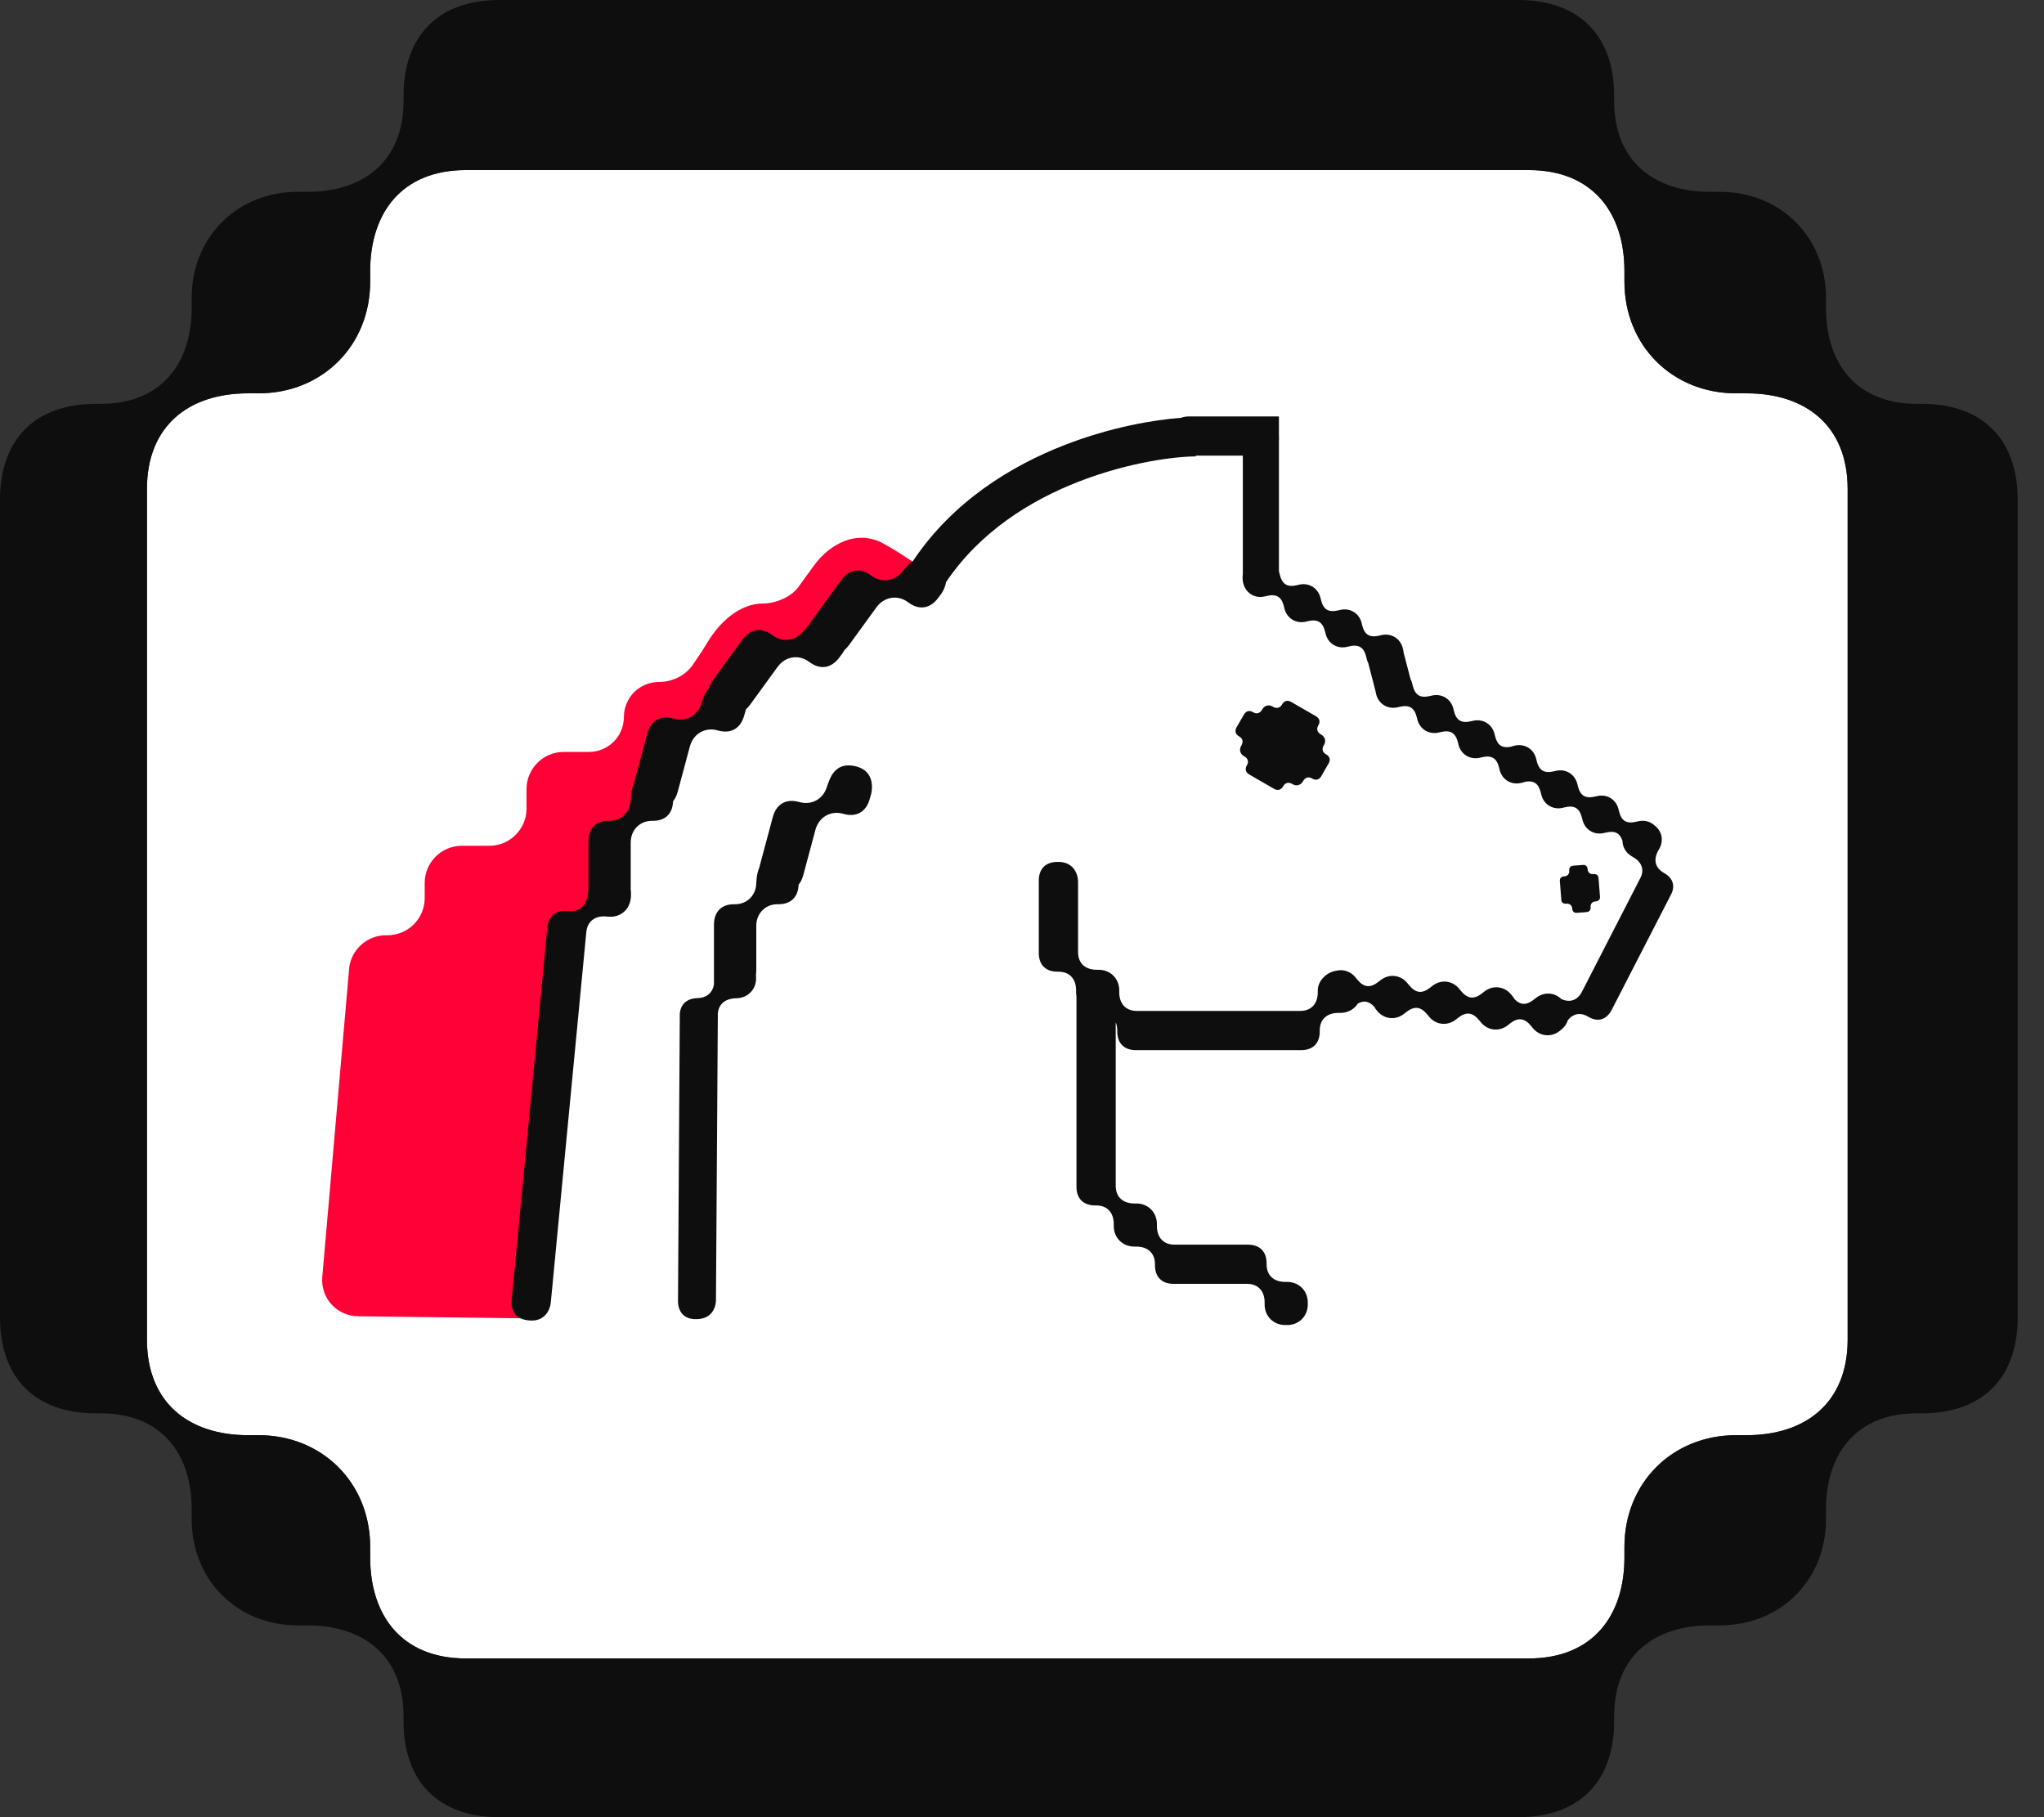 <svg width="54" height="48" viewBox="0 0 54 48" fill="none" xmlns="http://www.w3.org/2000/svg">
<rect x="0" y="0" width="54" height="48" fill="#333333" stroke="none"/>
<path d="M40.388 43.807C42.073 43.807 42.915 42.683 42.915 41.139L42.915 40.858C42.915 39.173 44.179 37.909 45.864 37.909L46.145 37.909C47.689 37.909 48.812 37.067 48.812 35.382L48.812 12.917C48.812 11.232 47.689 10.389 46.145 10.389L45.864 10.389C44.179 10.389 42.915 9.126 42.915 7.441L42.915 7.16C42.915 5.615 42.073 4.492 40.388 4.492L12.306 4.492C10.621 4.492 9.779 5.615 9.779 7.16L9.779 7.441C9.779 9.126 8.515 10.389 6.83 10.389L6.55 10.389C5.005 10.389 3.882 11.232 3.882 12.917L3.882 35.382C3.882 37.067 5.005 37.909 6.55 37.909L6.83 37.909C8.515 37.909 9.779 39.173 9.779 40.858L9.779 41.139C9.779 42.683 10.621 43.807 12.306 43.807L40.388 43.807Z" fill="white"/>
<path fill-rule="evenodd" clip-rule="evenodd" d="M42.644 45.467V45.333C42.644 43.733 43.71 42.933 45.176 42.933H45.443C47.042 42.933 48.241 41.733 48.241 40.133V39.867C48.241 38.4 49.041 37.333 50.64 37.333H50.773C52.372 37.333 53.305 36.4 53.305 34.8V13.2C53.305 11.6 52.372 10.667 50.773 10.667H50.64C49.041 10.667 48.241 9.6 48.241 8.133V7.867C48.241 6.267 47.042 5.067 45.443 5.067H45.176C43.71 5.067 42.644 4.267 42.644 2.667V2.533C42.644 0.933 41.711 0 40.112 0H13.193C11.594 0 10.661 0.933 10.661 2.533V2.667C10.661 4.267 9.595 5.067 8.129 5.067H7.862C6.263 5.067 5.064 6.267 5.064 7.867V8.133C5.064 9.6 4.264 10.667 2.665 10.667H2.532C0.933 10.667 -0 11.6 -0 13.2L-0 34.8C-0 36.4 0.933 37.333 2.532 37.333H2.665C4.264 37.333 5.064 38.4 5.064 39.867V40.133C5.064 41.733 6.263 42.933 7.862 42.933H8.129C9.595 42.933 10.661 43.733 10.661 45.333V45.467C10.661 47.067 11.594 48 13.193 48H40.112C41.711 48 42.644 47.067 42.644 45.467ZM42.916 41.139C42.916 42.684 42.074 43.807 40.389 43.807H12.307C10.622 43.807 9.78 42.684 9.78 41.139V40.859C9.78 39.174 8.516 37.91 6.831 37.91H6.55C5.006 37.91 3.882 37.068 3.882 35.383L3.882 12.917C3.882 11.232 5.006 10.39 6.55 10.39H6.831C8.516 10.39 9.78 9.126 9.78 7.441V7.161C9.78 5.616 10.622 4.493 12.307 4.493L40.389 4.493C42.074 4.493 42.916 5.616 42.916 7.161V7.441C42.916 9.126 44.18 10.39 45.865 10.39H46.145C47.69 10.39 48.813 11.232 48.813 12.917V35.383C48.813 37.068 47.69 37.91 46.145 37.91H45.865C44.18 37.91 42.916 39.174 42.916 40.859V41.139Z" fill="#0E0E0E"/>
<path d="M20.159 15.941C20.49 15.941 20.898 15.773 21.093 15.505L21.492 14.954C21.938 14.337 22.66 13.989 23.329 14.353C23.935 14.682 24.483 15.108 24.483 15.108L22.84 15.929L21.607 17.162H20.375L19.318 18.6L17.55 19.862L16.483 22.341L16.267 23.325L15.239 24.704C15.239 24.704 14.626 29.551 14.605 31.25C14.584 32.941 14.507 34.827 14.212 34.827L9.452 34.768C9.185 34.764 8.931 34.649 8.753 34.45C8.578 34.254 8.492 33.994 8.514 33.732L9.227 25.546C9.297 25.063 9.711 24.704 10.2 24.704H10.238C10.78 24.704 11.22 24.264 11.22 23.721V23.324C11.22 22.781 11.66 22.341 12.202 22.341H12.928C13.47 22.341 13.91 21.901 13.91 21.359V20.844C13.91 20.302 14.35 19.862 14.893 19.862H15.559C16.07 19.862 16.483 19.448 16.483 18.938C16.483 18.427 16.897 18.014 17.407 18.014C17.768 18.014 18.109 17.845 18.313 17.548C18.434 17.372 18.573 17.162 18.702 16.949C19.02 16.424 19.545 15.942 20.159 15.941Z" fill="#FF0037"/>
<path fill-rule="evenodd" clip-rule="evenodd" d="M31.591 12.056V12.036H32.834V15.174C32.825 15.229 32.825 15.291 32.834 15.36L32.845 15.404C32.908 15.667 33.153 15.817 33.416 15.754L33.46 15.743C33.723 15.68 33.859 15.763 33.922 16.026L33.932 16.07C33.995 16.333 34.24 16.483 34.503 16.42L34.547 16.409C34.81 16.346 34.946 16.43 35.009 16.692L35.02 16.736C35.083 16.999 35.327 17.149 35.59 17.086L35.634 17.075C35.898 17.012 36.033 17.096 36.096 17.358L36.107 17.402C36.116 17.441 36.129 17.477 36.146 17.51L36.341 18.26C36.342 18.264 36.342 18.268 36.343 18.271L36.343 18.275L36.343 18.277C36.344 18.281 36.344 18.285 36.345 18.288L36.355 18.332C36.418 18.595 36.663 18.745 36.926 18.682L36.97 18.672C37.233 18.608 37.369 18.692 37.432 18.955L37.443 18.998C37.506 19.261 37.751 19.411 38.014 19.348L38.057 19.338C38.321 19.275 38.456 19.358 38.52 19.621L38.53 19.665C38.593 19.927 38.838 20.077 39.101 20.014L39.145 20.004C39.408 19.941 39.544 20.024 39.607 20.287L39.617 20.331C39.681 20.594 39.925 20.744 40.188 20.68L40.232 20.67C40.255 20.664 40.278 20.657 40.299 20.649C40.527 20.61 40.649 20.699 40.708 20.943L40.718 20.987C40.781 21.25 41.026 21.4 41.289 21.337L41.333 21.326C41.596 21.263 41.732 21.347 41.795 21.61L41.806 21.653C41.869 21.916 42.113 22.066 42.376 22.003L42.42 21.993C42.661 21.935 42.796 22 42.865 22.214C42.867 22.367 42.944 22.513 43.086 22.605C43.1 22.615 43.115 22.624 43.131 22.632L43.15 22.643C43.37 22.77 43.46 22.981 43.322 23.22L41.78 26.222C41.653 26.441 41.451 26.482 41.25 26.391C41.065 26.209 40.786 26.194 40.576 26.362L40.538 26.392C40.333 26.557 40.173 26.558 40.01 26.39C39.995 26.364 39.978 26.338 39.958 26.313L39.927 26.275C39.745 26.047 39.436 26.013 39.208 26.196L39.17 26.227C38.942 26.41 38.77 26.391 38.587 26.163L38.557 26.125C38.374 25.896 38.066 25.863 37.837 26.045L37.799 26.076C37.571 26.259 37.4 26.24 37.217 26.012L37.186 25.974C37.003 25.746 36.695 25.712 36.467 25.895L36.429 25.925C36.2 26.108 36.029 26.089 35.846 25.861L35.816 25.823C35.681 25.655 35.479 25.593 35.291 25.644C35.015 25.691 34.814 25.934 34.814 26.159V26.211C34.814 26.496 34.659 26.703 34.348 26.703H30.036C29.725 26.703 29.569 26.496 29.569 26.211V26.159C29.569 25.849 29.336 25.616 29.025 25.616H28.973C28.688 25.616 28.481 25.46 28.481 25.149V23.285C28.481 23.112 28.377 22.767 27.963 22.767H27.937C27.626 22.767 27.444 22.948 27.444 23.259V25.175C27.444 25.486 27.626 25.667 27.937 25.667H27.963C28.274 25.667 28.429 25.874 28.429 26.159V26.211C28.429 26.249 28.433 26.287 28.439 26.322V31.349C28.439 31.66 28.621 31.841 28.932 31.841H28.958C29.269 31.841 29.424 32.048 29.424 32.333V32.385C29.424 32.695 29.657 32.928 29.968 32.928H30.02C30.305 32.928 30.513 33.084 30.513 33.395V33.42C30.513 33.731 30.694 33.912 31.005 33.912H31.699H32.586H32.943C33.254 33.912 33.41 34.12 33.41 34.404V34.456C33.41 34.767 33.643 35 33.954 35H34.006C34.317 35 34.55 34.767 34.55 34.456V34.404C34.55 34.094 34.317 33.861 34.006 33.861H33.954C33.669 33.861 33.462 33.705 33.462 33.395V33.369C33.462 33.058 33.28 32.877 32.969 32.877H32.586H31.674H31.031C30.72 32.877 30.564 32.669 30.564 32.385V32.333C30.564 32.022 30.331 31.789 30.02 31.789H29.968C29.683 31.789 29.476 31.634 29.476 31.323V27.006C29.503 27.067 29.517 27.138 29.517 27.221V27.247C29.517 27.558 29.699 27.739 30.01 27.739H34.374C34.685 27.739 34.866 27.558 34.866 27.247V27.221C34.866 26.91 35.073 26.755 35.358 26.755H35.41C35.61 26.755 35.777 26.659 35.872 26.508C36.035 26.417 36.172 26.446 36.312 26.6C36.322 26.62 36.334 26.639 36.347 26.659L36.378 26.697C36.561 26.925 36.869 26.959 37.097 26.776L37.135 26.746C37.363 26.563 37.535 26.582 37.718 26.81L37.748 26.848C37.931 27.076 38.239 27.11 38.468 26.927L38.506 26.897C38.734 26.714 38.905 26.733 39.088 26.961L39.119 26.999C39.302 27.227 39.61 27.261 39.838 27.078L39.876 27.047C40.105 26.865 40.276 26.883 40.459 27.111L40.489 27.149C40.672 27.378 40.981 27.412 41.209 27.229L41.247 27.198C41.334 27.128 41.393 27.041 41.422 26.946C41.55 26.784 41.739 26.729 41.948 26.85L41.968 26.862C42.207 27 42.427 26.941 42.565 26.702L44.13 23.66C44.269 23.421 44.209 23.201 43.97 23.064L43.95 23.052C43.711 22.914 43.684 22.686 43.81 22.467L43.833 22.427C43.962 22.205 43.906 21.946 43.706 21.799C43.596 21.698 43.44 21.656 43.276 21.695L43.232 21.705C42.969 21.768 42.833 21.685 42.77 21.422L42.76 21.378C42.697 21.115 42.452 20.965 42.189 21.029L42.145 21.039C41.882 21.102 41.746 21.019 41.683 20.756L41.672 20.712C41.609 20.449 41.364 20.299 41.101 20.362L41.058 20.373C40.794 20.436 40.658 20.353 40.595 20.09L40.585 20.046C40.522 19.783 40.277 19.633 40.014 19.696L39.97 19.707C39.952 19.711 39.932 19.717 39.911 19.726C39.678 19.769 39.554 19.681 39.495 19.433L39.484 19.39C39.421 19.127 39.176 18.977 38.913 19.04L38.87 19.05C38.606 19.113 38.471 19.03 38.407 18.767L38.397 18.723C38.334 18.46 38.089 18.311 37.826 18.374L37.782 18.384C37.519 18.447 37.383 18.364 37.32 18.101L37.309 18.057C37.299 18.014 37.284 17.974 37.264 17.937L37.084 17.246C37.082 17.221 37.078 17.196 37.072 17.171L37.061 17.127C36.998 16.864 36.754 16.715 36.49 16.777L36.447 16.788C36.183 16.851 36.047 16.768 35.984 16.505L35.974 16.461C35.911 16.198 35.666 16.048 35.403 16.111L35.359 16.122C35.096 16.185 34.96 16.102 34.897 15.839L34.886 15.795C34.823 15.532 34.579 15.382 34.316 15.445L34.272 15.456C34.009 15.519 33.873 15.436 33.809 15.173L33.799 15.129C33.796 15.116 33.792 15.102 33.788 15.09V11.64C33.792 11.602 33.792 11.562 33.788 11.518V11.492V11.491V11H33.296H32.834H31.42C31.338 11 31.266 11.012 31.203 11.036C30.481 11.089 29.34 11.284 28.133 11.752C26.72 12.301 25.173 13.242 24.12 14.818C24.023 14.882 23.949 14.967 23.897 15.028C23.883 15.044 23.87 15.059 23.859 15.071C23.656 15.351 23.304 15.411 23.03 15.213L23.007 15.195C22.721 14.988 22.431 15.038 22.219 15.329L21.495 16.326L21.435 16.41C21.415 16.436 21.399 16.464 21.386 16.493C21.346 16.532 21.313 16.57 21.285 16.602C21.271 16.619 21.258 16.634 21.247 16.646C21.044 16.925 20.692 16.985 20.418 16.787L20.395 16.77C20.109 16.563 19.819 16.612 19.607 16.904L18.883 17.901L18.823 17.984C18.782 18.04 18.755 18.102 18.74 18.165C18.64 18.272 18.589 18.412 18.556 18.504C18.549 18.524 18.542 18.543 18.536 18.558C18.447 18.892 18.139 19.073 17.813 18.986L17.785 18.979C17.444 18.887 17.191 19.037 17.098 19.386L16.779 20.575L16.752 20.675C16.747 20.692 16.744 20.708 16.741 20.724C16.686 20.841 16.676 20.969 16.668 21.055C16.667 21.076 16.665 21.095 16.663 21.11C16.663 21.439 16.426 21.682 16.104 21.682H16.076C15.741 21.682 15.545 21.882 15.545 22.225V23.397V23.493C15.54 23.517 15.536 23.541 15.534 23.566L15.529 23.617C15.503 23.901 15.329 24.093 15.02 24.065L14.994 24.063C14.684 24.034 14.487 24.198 14.459 24.508L13.517 34.342C13.489 34.651 13.653 34.848 13.962 34.877L13.988 34.879C14.401 34.917 14.536 34.582 14.551 34.41L15.489 24.628C15.517 24.318 15.738 24.183 16.021 24.209L16.073 24.213C16.383 24.242 16.636 24.031 16.665 23.721L16.669 23.67C16.674 23.6 16.671 23.539 16.661 23.484C16.663 23.465 16.663 23.445 16.663 23.425V22.253C16.663 21.925 16.901 21.682 17.222 21.682H17.25C17.577 21.682 17.771 21.492 17.781 21.166C17.836 21.099 17.878 21.012 17.906 20.908L18.225 19.718C18.314 19.385 18.622 19.203 18.948 19.29L18.976 19.298C19.317 19.389 19.57 19.239 19.663 18.891L19.671 18.862C19.683 18.827 19.695 18.786 19.704 18.741C19.743 18.706 19.781 18.664 19.817 18.615L20.541 17.618C20.744 17.338 21.096 17.278 21.369 17.477L21.393 17.494C21.678 17.701 21.968 17.651 22.18 17.36L22.198 17.335C22.233 17.294 22.272 17.24 22.305 17.176C22.348 17.139 22.39 17.094 22.429 17.04L23.153 16.044C23.356 15.764 23.708 15.704 23.981 15.902L24.005 15.919C24.29 16.126 24.58 16.077 24.792 15.785L24.81 15.761C24.883 15.676 24.969 15.534 24.993 15.377C25.89 14.044 27.224 13.216 28.508 12.718C29.842 12.2 31.074 12.056 31.591 12.056ZM18.862 26.007V25.6V24.428C18.862 24.085 19.058 23.885 19.393 23.885H19.421C19.743 23.885 19.98 23.642 19.98 23.313C19.982 23.298 19.984 23.279 19.985 23.258C19.993 23.172 20.003 23.044 20.058 22.927C20.061 22.911 20.064 22.895 20.069 22.878L20.096 22.778L20.415 21.588C20.508 21.24 20.761 21.09 21.102 21.182L21.13 21.189C21.456 21.276 21.764 21.095 21.853 20.761C21.859 20.746 21.866 20.727 21.873 20.707C21.944 20.511 22.09 20.103 22.629 20.247C23.106 20.375 23.067 20.845 22.988 21.065L22.98 21.094C22.887 21.442 22.634 21.592 22.293 21.501L22.265 21.493C21.939 21.406 21.631 21.588 21.542 21.921L21.223 23.111C21.195 23.215 21.153 23.302 21.098 23.369C21.088 23.695 20.894 23.885 20.567 23.885H20.539C20.218 23.885 19.98 24.128 19.98 24.456V25.628C19.98 25.671 19.977 25.711 19.971 25.749C19.971 25.752 19.972 25.754 19.972 25.757C19.972 25.76 19.972 25.764 19.973 25.767L19.975 25.817C19.988 26.118 19.773 26.354 19.471 26.368L19.421 26.37C19.145 26.383 18.951 26.542 18.964 26.843L18.915 34.319C18.923 34.486 18.837 34.825 18.435 34.843L18.41 34.844C18.109 34.858 17.925 34.69 17.912 34.389L17.959 26.863C17.945 26.562 18.113 26.379 18.414 26.365L18.439 26.364C18.687 26.353 18.827 26.21 18.862 26.007ZM33.871 18.605L33.867 18.613C33.811 18.709 33.72 18.72 33.632 18.67L33.616 18.66C33.52 18.605 33.407 18.636 33.351 18.731L33.342 18.747C33.291 18.835 33.206 18.871 33.11 18.816L33.102 18.811C33.007 18.756 32.918 18.78 32.863 18.875L32.669 19.211C32.614 19.307 32.638 19.395 32.733 19.45L32.741 19.455C32.837 19.51 32.848 19.602 32.797 19.689L32.788 19.706C32.733 19.801 32.763 19.915 32.859 19.97L32.875 19.979C32.963 20.03 32.999 20.115 32.944 20.21L32.939 20.218C32.884 20.314 32.908 20.402 33.004 20.458L33.659 20.836C33.755 20.891 33.843 20.867 33.898 20.772L33.903 20.764C33.958 20.668 34.05 20.657 34.138 20.707L34.154 20.717C34.249 20.772 34.363 20.742 34.418 20.646L34.428 20.63C34.478 20.542 34.563 20.506 34.659 20.561L34.667 20.566C34.763 20.621 34.851 20.598 34.907 20.502L35.1 20.166C35.156 20.07 35.132 19.982 35.036 19.927L35.028 19.922C34.932 19.867 34.921 19.776 34.972 19.688L34.981 19.672C35.036 19.576 35.006 19.463 34.91 19.407L34.894 19.398C34.806 19.347 34.77 19.262 34.825 19.167L34.83 19.159C34.885 19.063 34.862 18.975 34.766 18.919L34.111 18.541C34.015 18.486 33.927 18.51 33.871 18.605ZM42.27 23.689L42.231 23.191C42.225 23.116 42.171 23.083 42.101 23.088L42.088 23.089C42.011 23.095 41.95 23.044 41.944 22.969L41.943 22.956C41.937 22.888 41.895 22.841 41.818 22.847L41.563 22.867C41.486 22.873 41.452 22.926 41.457 22.994L41.458 23.007C41.464 23.082 41.411 23.142 41.334 23.148L41.321 23.149C41.251 23.155 41.203 23.196 41.209 23.271L41.248 23.769C41.254 23.844 41.308 23.877 41.378 23.871L41.391 23.87C41.467 23.864 41.529 23.916 41.535 23.991L41.536 24.003C41.541 24.072 41.584 24.118 41.66 24.112L41.916 24.092C41.993 24.086 42.027 24.034 42.022 23.965L42.021 23.953C42.015 23.878 42.068 23.817 42.145 23.811L42.157 23.81C42.228 23.805 42.276 23.764 42.27 23.689Z" fill="#0E0E0E"/>
</svg>
